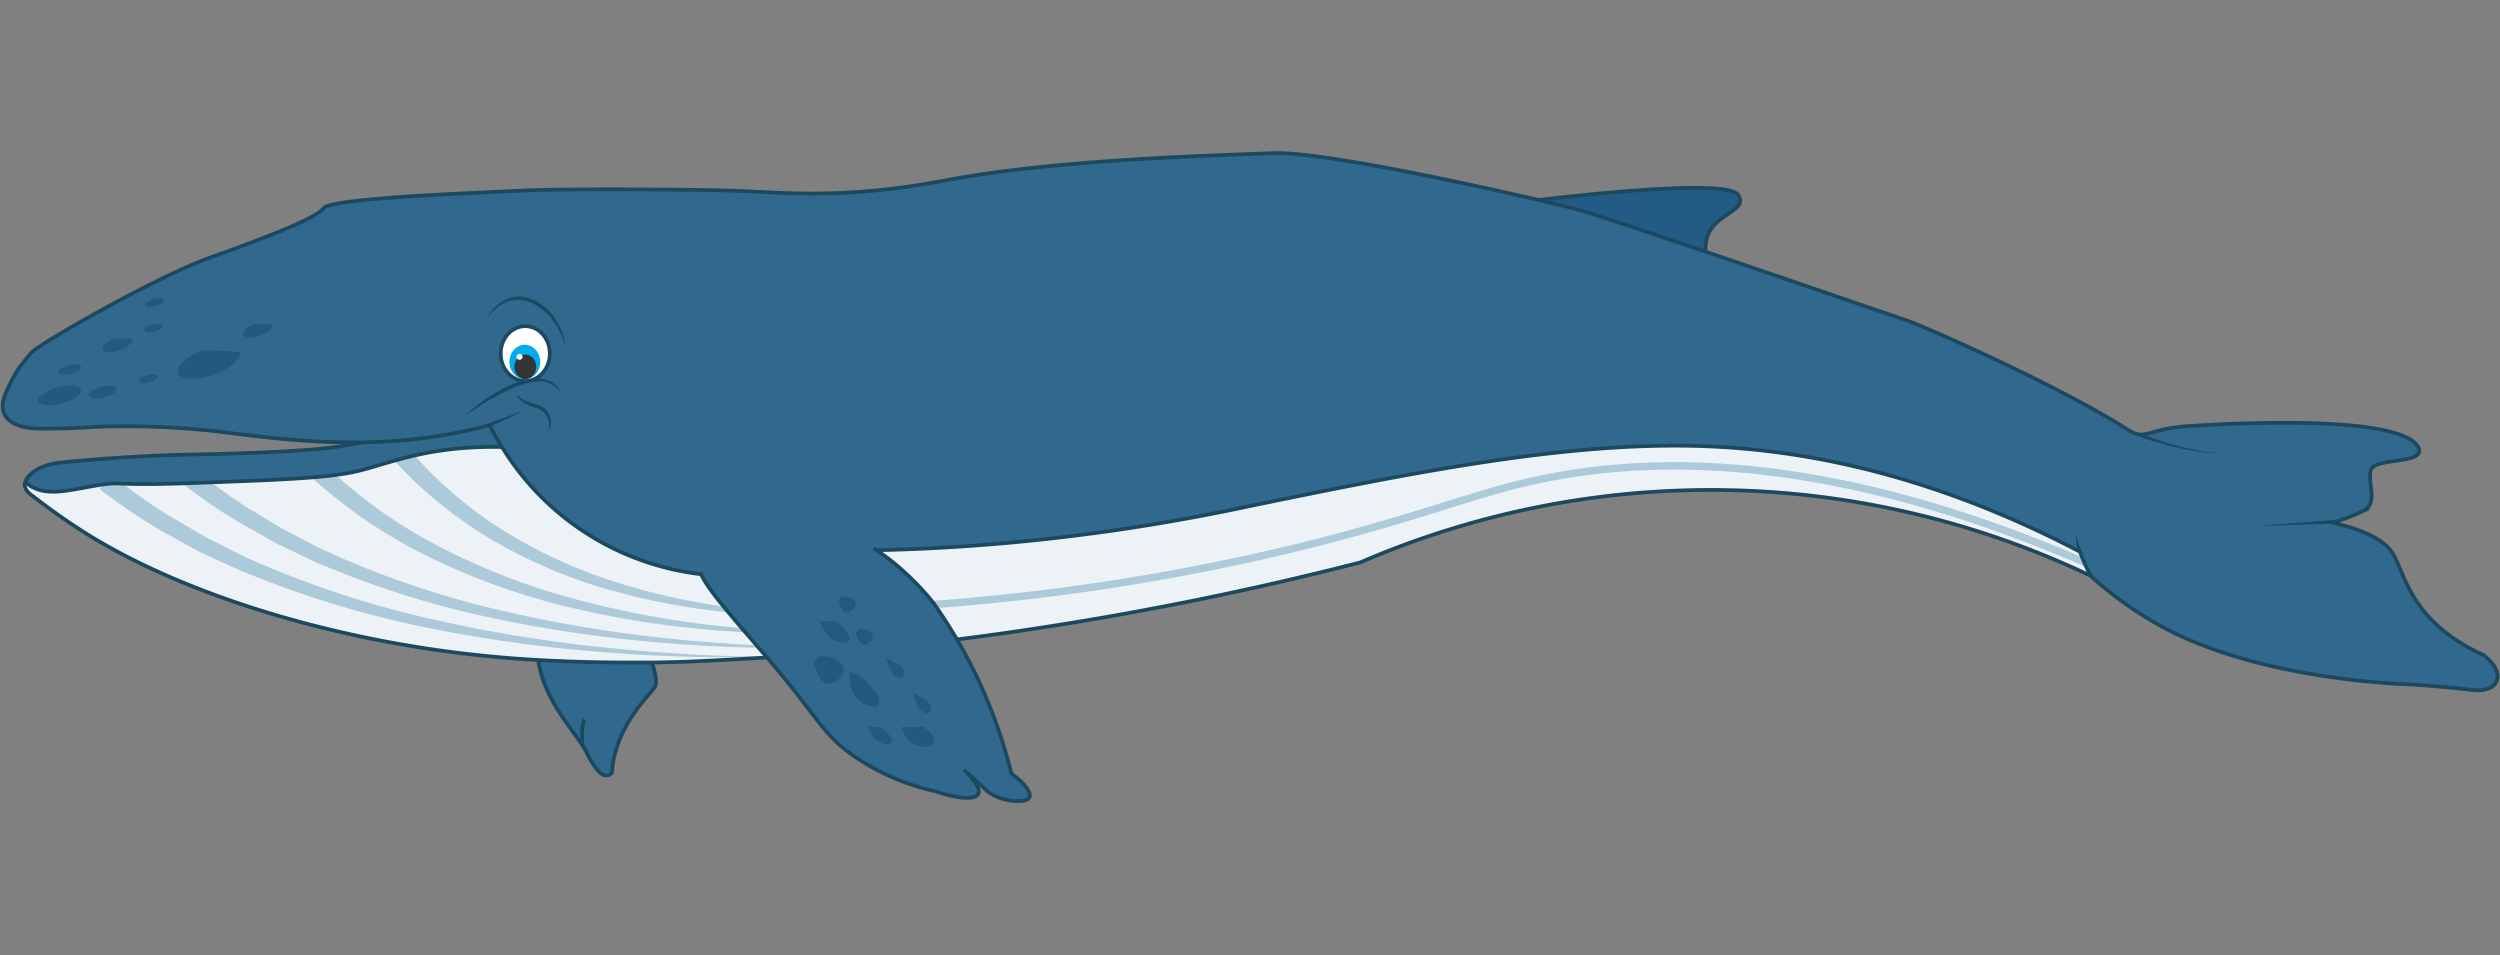 <svg id="Layer_1" data-name="Layer 1" xmlns="http://www.w3.org/2000/svg" viewBox="0 0 670 256"><rect x="0" y="0" width="670" height="256" fill="#808080" stroke="none"/><defs><style>.cls-1{fill:#31698e;}.cls-2,.cls-6{fill:none;stroke-miterlimit:10;}.cls-2{stroke:#1c4860;}.cls-3{fill:#edf2f6;}.cls-4{fill:#225c84;}.cls-5{fill:#adcada;}.cls-6{stroke:#adcada;stroke-width:2px;}.cls-7{fill:#1c4860;}.cls-8{fill:#225a7f;}.cls-9{fill:#fff;}.cls-10{fill:#00aeef;}.cls-11{fill:#353535;}</style></defs><path class="cls-1" d="M174.07,175.89s2.7,6.44,1.38,8.31c-1.88,2.67-10.24,10.33-11.39,22a1.6,1.6,0,0,1-.16,1,1.94,1.94,0,0,1-1.5.62c-2.2.07-5-5.72-5-5.72-2.06-4.75-10-12.08-12.59-22.38a41.91,41.91,0,0,1-1.18-7.7"/><path class="cls-2" d="M174.07,175.89s2.7,6.44,1.38,8.31c-1.88,2.67-10.24,10.33-11.39,22a1.6,1.6,0,0,1-.16,1,1.94,1.94,0,0,1-1.5.62c-2.2.07-5-5.72-5-5.72-2.06-4.75-10-12.08-12.59-22.38a41.91,41.91,0,0,1-1.18-7.7"/><path class="cls-2" d="M156.12,199.82s-.44-5.5.47-7"/><path class="cls-3" d="M205.69,176.21l-2.83.17c-10.7.61-18.78,1.08-28.16,1.19-2,0-4,0-6.07,0-6.55,0-14.79-.11-24.41-.66A310.17,310.17,0,0,1,79.7,166.49c-34.06-9.33-52.56-20.82-58.79-24.88-5.15-3.36-9.27-6.43-12.08-8.62-2-1.34-2.17-2.57-2.19-2.94a2.4,2.4,0,0,1,.11-.87,11,11,0,0,0,1,.83c4.86,3.31,10.89,1.24,18.84,0,6.54-1,3,.28,24.9-.53,25-.91,37.54-1.38,45.34-3.46s15.47-5.14,28.46-6c3.72-.25,6.89-.25,9.24-.19a72.24,72.24,0,0,0,53.56,33.95C189.89,158,194.56,163.26,205.69,176.21Z"/><path class="cls-3" d="M560.41,154.3a236.63,236.63,0,0,0-195.78-3.59A887.3,887.3,0,0,1,272,169.25c-5.3.77-10.39,1.45-15.26,2.07-1.55-2.63-3.11-5.07-4.65-7.33-2.39-3.94-10.46-12.52-17.47-16.66,8.61-.19,21-.68,35.83-2a548.2,548.2,0,0,0,65.29-10c41.35-8.48,82.68-16.94,119.06-15.94,24.41.66,59.83,6,102.61,28.36A43.77,43.77,0,0,0,560.41,154.3Z"/><path class="cls-2" d="M256.62,171.35c4.86-.61,10-1.3,15.26-2.07a887.18,887.18,0,0,0,92.65-18.54,236.76,236.76,0,0,1,195.79,3.59"/><path class="cls-4" d="M412.42,53.58c15.75-1.83,50.67-5.47,53.41-1.34a3.21,3.21,0,0,1,.53,1.22c.4,3.3-6.89,4.3-8.78,9.94-.11.34-1.34,4.14.56,6.3a4.12,4.12,0,0,0,.78.67"/><path class="cls-2" d="M412.42,53.58c15.75-1.83,50.67-5.47,53.41-1.34a3.21,3.21,0,0,1,.53,1.22c.4,3.3-6.89,4.3-8.78,9.94-.11.34-1.34,4.14.56,6.3a4.12,4.12,0,0,0,.78.67"/><path class="cls-5" d="M29.84,127.15q4.57,3.75,9.45,7.13c1.63,1.12,3.27,2.22,4.94,3.28s3.41,2,5.11,3l5.14,3c.84.52,1.75.93,2.63,1.38l2.66,1.33L65.11,149c.87.47,1.8.83,2.71,1.23l2.74,1.17A263.22,263.22,0,0,0,116.05,166a381.84,381.84,0,0,0,47.37,7.66c8,.84,16,1.37,24,1.81s16,.58,24.05.61c-8,.18-16.05.16-24.08,0s-16-.55-24.06-1.18a385.6,385.6,0,0,1-47.81-6.47,266.37,266.37,0,0,1-46.39-13.65l-2.83-1.12c-.94-.38-1.89-.73-2.79-1.18L58,150l-2.76-1.29c-.91-.44-1.85-.83-2.73-1.35l-5.34-2.93c-1.77-1-3.57-1.93-5.32-3s-3.47-2.13-5.17-3.25c-3.4-2.23-6.73-4.6-10-7.11Z"/><path class="cls-5" d="M51.15,124.92q4.38,3.7,9.05,7,2.34,1.68,4.74,3.26c1.6,1.06,3.28,2,4.91,3l4.94,3c.81.52,1.67.94,2.53,1.38l2.57,1.32L85,146.55c.85.46,1.73.85,2.62,1.23L90.28,149a247.6,247.6,0,0,0,44,14.61,356.78,356.78,0,0,0,45.91,7.6c7.73.83,15.49,1.34,23.26,1.77s15.55.55,23.34.56c-7.79.2-15.57.2-23.36.06s-15.58-.52-23.35-1.14A359.21,359.21,0,0,1,133.7,166a249.53,249.53,0,0,1-44.9-13.61l-2.73-1.11c-.91-.37-1.82-.74-2.7-1.19l-5.32-2.55-2.66-1.28c-.88-.43-1.78-.84-2.62-1.35L67.62,142c-1.71-1-3.45-1.91-5.13-2.95s-3.33-2.12-5-3.23q-4.91-3.33-9.55-7Z"/><path class="cls-5" d="M85.48,123A130.16,130.16,0,0,0,116.82,146a178.42,178.42,0,0,0,36.57,14.36,251.44,251.44,0,0,0,38.84,7.34,325.45,325.45,0,0,0,39.62,1.9,327.21,327.21,0,0,1-39.73-.66,252.53,252.53,0,0,1-39.36-6.16,181.39,181.39,0,0,1-37.65-13.45A134.56,134.56,0,0,1,82,126.55Z"/><path class="cls-5" d="M109,119.56a102.1,102.1,0,0,0,11.66,12A111.91,111.91,0,0,0,134,141.59a131.88,131.88,0,0,0,30.52,14.24,178.58,178.58,0,0,0,33.16,7.23,231.77,231.77,0,0,0,34.05,1.58,232.18,232.18,0,0,1-34.18-.34,180.64,180.64,0,0,1-33.76-6.08,135,135,0,0,1-31.76-13.44,115.22,115.22,0,0,1-14.25-9.92,105.5,105.5,0,0,1-12.62-12Z"/><path class="cls-1" d="M134.58,119.81c-2.35-.06-5.52-.06-9.24.19-13,.87-20.66,3.92-28.46,6s-20.32,2.55-45.34,3.46c-21.94.81-18.36-.5-24.9.53-7.95,1.25-14,3.32-18.84,0a11,11,0,0,1-1-.83c.6-2.1,3.73-4.34,8.52-5.09,15.44-1.6,28-2.1,36.47-2.26,19.39-.36,33.05-1.23,38-2,3.15-.46,6-1,8.64-1.48a142.69,142.69,0,0,0,21.9-2.13c2.94-.52,6.63-1.29,10.9-2.46C132.06,115.51,133.17,117.55,134.58,119.81Z"/><path class="cls-2" d="M134.58,119.81c-2.35-.06-5.52-.06-9.24.19-13,.87-20.66,3.92-28.46,6s-20.32,2.55-45.34,3.46c-21.94.81-18.36-.5-24.9.53-7.95,1.25-14,3.32-18.84,0a11,11,0,0,1-1-.83c.6-2.1,3.73-4.34,8.52-5.09,15.44-1.6,28-2.1,36.47-2.26,19.39-.36,33.05-1.23,38-2,3.15-.46,6-1,8.64-1.48a142.69,142.69,0,0,0,21.9-2.13c2.94-.52,6.63-1.29,10.9-2.46C132.06,115.51,133.17,117.55,134.58,119.81Z"/><path class="cls-6" d="M250.37,162a598.83,598.83,0,0,0,80.7-11.49c37.15-7.88,57.32-15.86,73.51-20.11,33-8.69,83.09-10.76,155.9,21.09"/><path class="cls-1" d="M669.2,182.31c-.28.89-1.48,3.52-7.54,2.6-1.1-.16-9.36-1-16-1.4-1-.06-39.92-1-66.51-15.59a101.15,101.15,0,0,1-18.74-13.33,44.39,44.39,0,0,1-3-6.61c-42.77-22.41-78.19-27.7-102.61-28.36-36.38-1-77.71,7.46-119.06,15.94a548.28,548.28,0,0,1-65.28,10c-14.83,1.34-27.23,1.83-35.83,2a20.6,20.6,0,0,0-3.63-1.75c-9.85-3.48-22.62-2.65-25.79-2.43H205c-7.3.48-18.38,4-17.66,8.1a12.08,12.08,0,0,0,.75,2.51,72.29,72.29,0,0,1-53.56-34c-1.41-2.26-2.52-4.3-3.38-6-4.26,1.17-8,1.94-10.89,2.46a141.69,141.69,0,0,1-21.91,2.13c-14.3.34-26.95-1.24-35.86-2.35-2.49-.3-4.86-.64-8.82-1a217.13,217.13,0,0,0-28.19-.75c-5.54.43-14.94.63-17.4.33-3.18-.4-6-1.55-7-3.83-.62-1.32-.63-3.09.37-5.46,2.87-6.8,5-8.5,6.67-10.72s33.35-20.41,48-25.64,28.64-10.6,30.6-13.34,43.43-4.19,53.11-4.71,42.39-.35,55.65,0S225,53.88,253.81,48.4s71.92-6.63,87.34-7.21S413.5,53.88,421.86,56,491.34,79.33,511,86c4.92,1.68,41.34,17.77,59,29.16,5,3.23,5.06-.11,16.61-.88s55.65-3.08,61.25,5.38c3.08,5.07-11.43,2.86-12.53,6.38s2.31,9-2.31,11.11a56.72,56.72,0,0,1-7.92,3c-.33.11,12.87,2.31,16.28,8.58s5.17,18.26,24.19,27C668.88,178.3,669.72,180.61,669.2,182.31Z"/><path class="cls-2" d="M188.14,153.92h0a72.35,72.35,0,0,1-53.54-34c-1.41-2.25-2.52-4.3-3.37-6-4.27,1.16-8,1.93-10.9,2.46a142.81,142.81,0,0,1-21.9,2.13c-14.3.33-26.95-1.24-35.87-2.35-2.48-.31-4.86-.65-8.81-1a215.79,215.79,0,0,0-28.19-.76c-5.54.43-14.95.64-17.41.33-3.18-.4-6-1.55-7-3.82-.62-1.33-.63-3.09.37-5.47,2.88-6.8,5-8.5,6.67-10.72s33.35-20.4,48-25.64S84.78,58.53,86.74,55.78s43.42-4.18,53.1-4.7,42.39-.36,55.65,0,29.54,2.66,58.37-2.82,71.92-6.63,87.33-7.21S413.54,53.74,421.9,55.9s69.48,23.29,89.17,30c4.93,1.68,41.35,17.78,59,29.16,5,3.23,5.06-.11,16.61-.88s55.65-3.08,61.26,5.39c3.08,5.06-11.44,2.86-12.54,6.38s2.31,9-2.31,11.11a56.72,56.72,0,0,1-7.92,3c-.33.11,12.87,2.31,16.28,8.57s5.17,18.26,24.19,26.95c3.27,2.63,4.1,4.93,3.58,6.63-.28.89-1.48,3.52-7.53,2.61-1.1-.17-9.37-1-16-1.41-1-.05-39.92-1-66.5-15.59a100.66,100.66,0,0,1-18.75-13.33,43.77,43.77,0,0,1-3-6.61c-42.78-22.41-78.2-27.7-102.61-28.36-36.38-1-77.71,7.47-119.07,15.94a545.79,545.79,0,0,1-65.28,10c-14.8,1.34-27.18,1.83-35.79,2h0"/><path class="cls-7" d="M573.26,115.92a71.78,71.78,0,0,0,10.7,3.66q2.74.72,5.54,1.21c1.87.34,3.75.54,5.64.7a56.75,56.75,0,0,1-5.67-.46q-2.84-.36-5.63-1c-1.86-.4-3.71-.86-5.54-1.4s-3.63-1.13-5.43-1.83Z"/><path class="cls-7" d="M556.91,147.85a18.09,18.09,0,0,1-.56-4.67,17.7,17.7,0,0,0,1.5,4.34Z"/><polygon class="cls-7" points="625.22 140.36 604.71 140.97 625.15 139.36 625.22 140.36"/><path class="cls-7" d="M138.29,105.58a7.55,7.55,0,0,0,3,2,14.9,14.9,0,0,0,1.71.57,11,11,0,0,1,1.85.6,5.28,5.28,0,0,1,1.64,1.22,4.72,4.72,0,0,1,1,1.78,4.17,4.17,0,0,1-.61,3.75,4.86,4.86,0,0,0-.12-3.49,4.6,4.6,0,0,0-2.32-2.36,10.87,10.87,0,0,0-1.7-.59,12.06,12.06,0,0,1-1.77-.78A5.66,5.66,0,0,1,138.29,105.58Z"/><path class="cls-7" d="M124.81,111.23a47.14,47.14,0,0,1,5.89-4.64,38.85,38.85,0,0,1,6.61-3.62,16.68,16.68,0,0,1,7.45-1.53,7,7,0,0,1,3.63,1.3,6.73,6.73,0,0,1,2.17,3.08,7.11,7.11,0,0,0-2.44-2.68,6.44,6.44,0,0,0-3.4-.93,18.34,18.34,0,0,0-7,1.68,56.67,56.67,0,0,0-6.59,3.35c-1.07.62-2.13,1.27-3.17,2S125.85,110.54,124.81,111.23Z"/><path class="cls-7" d="M130.7,85a11.07,11.07,0,0,1,5.44-5,8.16,8.16,0,0,1,3.82-.5,10.88,10.88,0,0,1,3.66,1.16,14.43,14.43,0,0,1,5.45,5.18,18.4,18.4,0,0,1,1.64,3.37,19,19,0,0,1,.89,3.61c-.21-.58-.39-1.17-.61-1.74s-.44-1.14-.73-1.68a18.44,18.44,0,0,0-1.83-3.13,15.49,15.49,0,0,0-5.27-4.73,10.33,10.33,0,0,0-3.31-1.1,8.06,8.06,0,0,0-3.45.28,9.52,9.52,0,0,0-3.12,1.7A16.21,16.21,0,0,0,130.7,85Z"/><path class="cls-8" d="M57.06,100.59c-4.6,1.48-8.8,1.18-9.4-.67s3.3-5.47,7.25-6c.38-.05.23,0,5.16.19,3.54.13,4.06.12,4.23.48C64.83,95.7,61.36,99.21,57.06,100.59Z"/><path class="cls-8" d="M32.05,93.93c-2.22.71-4.26.57-4.54-.32S29.1,91,31,90.7a23.74,23.74,0,0,1,2.5.08c1.71.07,2,.06,2.05.24C35.81,91.56,34.13,93.26,32.05,93.93Z"/><path class="cls-8" d="M69.6,90c-2.22.72-4.26.57-4.54-.33s1.59-2.64,3.5-2.91c.19,0,.11,0,2.5.1,1.71.06,2,0,2,.23C73.36,87.62,71.69,89.31,69.6,90Z"/><path class="cls-8" d="M16.57,108.15c-3.15.84-6,.55-6.3-.66s2-2.89,5.13-3.73,6-.56,6.3.66S19.73,107.3,16.57,108.15Z"/><path class="cls-8" d="M27.86,106.52c-2.06.56-3.9.36-4.1-.43s1.28-1.88,3.33-2.42,3.9-.37,4.12.42S29.92,106,27.86,106.52Z"/><path class="cls-8" d="M19,100.27c-1.69.45-3.2.3-3.37-.35s1-1.54,2.74-2,3.2-.3,3.37.35S20.72,99.82,19,100.27Z"/><path class="cls-8" d="M40,102.5c-1.4.37-2.64.24-2.79-.29s.88-1.27,2.27-1.65,2.64-.24,2.79.29S41.39,102.12,40,102.5Z"/><path class="cls-8" d="M41.39,88.88c-1.4.38-2.64.25-2.79-.29s.87-1.27,2.27-1.64,2.64-.25,2.78.29S42.78,88.51,41.39,88.88Z"/><path class="cls-8" d="M41.73,82c-1.4.38-2.64.24-2.79-.29s.87-1.27,2.27-1.65,2.64-.24,2.78.29S43.12,81.66,41.73,82Z"/><path class="cls-7" d="M131,113.35q2.44-.82,4.89-1.69l2.42-.89c.8-.31,1.61-.62,2.38-1a25.14,25.14,0,0,1-2.28,1.24l-2.33,1.13q-2.35,1.09-4.72,2.15Z"/><path class="cls-1" d="M276.08,214c-.7,1.43-4.69,1.1-7.13.41a13,13,0,0,1-4.09-2c-2.09-1.94-4.2-3.87-6.3-5.81.85.81,4.75,4.66,3.79,6.49-.86,1.63-5.47,1.33-11.47-.72a62,62,0,0,1-21.19-9c-9.28-6.23-9.82-10.44-24.29-27.25-11.13-12.94-15.8-18.24-17.55-22.44a12,12,0,0,1-.75-2.5c-.72-4.14,10.36-7.63,17.66-8.11h.13c3.16-.21,15.94-1,25.79,2.43a21.7,21.7,0,0,1,3.63,1.75c7,4.15,15.07,12.73,17.46,16.66,1.54,2.27,3.11,4.71,4.65,7.33s3.07,5.4,4.55,8.37a135,135,0,0,1,10.27,28C274.65,210,276.7,212.67,276.08,214Z"/><path class="cls-2" d="M234.12,147c7,4.14,15.08,12.72,17.47,16.65,1.54,2.27,3.1,4.71,4.65,7.33s3.07,5.4,4.55,8.37a135.15,135.15,0,0,1,10.27,28c3.41,2.43,5.45,5.06,4.83,6.35-.69,1.44-4.69,1.11-7.13.41a13.08,13.08,0,0,1-4.08-2l-6.3-5.81c.84.82,4.75,4.66,3.78,6.49-.85,1.63-5.46,1.33-11.47-.72a62.07,62.07,0,0,1-21.18-9c-9.28-6.22-9.82-10.44-24.29-27.25-11.13-12.94-15.8-18.23-17.56-22.44v0"/><path class="cls-8" d="M218.25,177.64s1.22,8,5.86,4.85.26-7.28-4.59-6.54"/><path class="cls-8" d="M224.8,160.89s.7,4.61,3.38,2.81.15-4.21-2.65-3.78"/><path class="cls-8" d="M229.41,169.55s.7,4.6,3.38,2.81.16-4.21-2.65-3.79"/><path class="cls-8" d="M227.8,179.86s-1.37,8.65,6.65,9.6c4.06-1.69-3.64-8.07-3.64-8.07"/><path class="cls-8" d="M232.65,194.84s1.9,5.38,5.81,4.48c2.21-1.16-2.43-4.48-2.43-4.48"/><path class="cls-8" d="M219.68,166.46s2.38,6.75,7.28,5.62c2.78-1.45-3.05-5.62-3.05-5.62"/><path class="cls-8" d="M241.62,194.84a6.65,6.65,0,0,0,7.33,5.33c3.91-2.06-1.53-5.33-1.53-5.33"/><path class="cls-8" d="M244.68,185.66s.95,5.75,4,5.43c2.27-1.32-.37-3.37-.37-3.37"/><path class="cls-8" d="M237.52,176.24s.95,5.75,3.95,5.44c2.27-1.32-.37-3.38-.37-3.38"/><path class="cls-2" d="M205.69,176.19l-2.83.17c-10.7.62-18.78,1.09-28.16,1.19-2,0-4,0-6.07,0-6.55,0-14.79-.12-24.41-.67A310.07,310.07,0,0,1,79.7,166.48c-34.06-9.33-52.56-20.83-58.79-24.89-5.15-3.36-9.27-6.43-12.08-8.62-2-1.33-2.17-2.57-2.19-2.93a2.45,2.45,0,0,1,.11-.88"/><ellipse class="cls-9" cx="140.65" cy="94.76" rx="6.58" ry="7.35"/><ellipse class="cls-2" cx="140.77" cy="94.76" rx="6.58" ry="7.35"/><ellipse class="cls-10" cx="140.65" cy="96.99" rx="4.12" ry="4.6"/><ellipse class="cls-11" cx="140.77" cy="98.3" rx="2.94" ry="3.29"/><ellipse class="cls-9" cx="139.23" cy="95.63" rx="0.82" ry="0.79"/></svg>